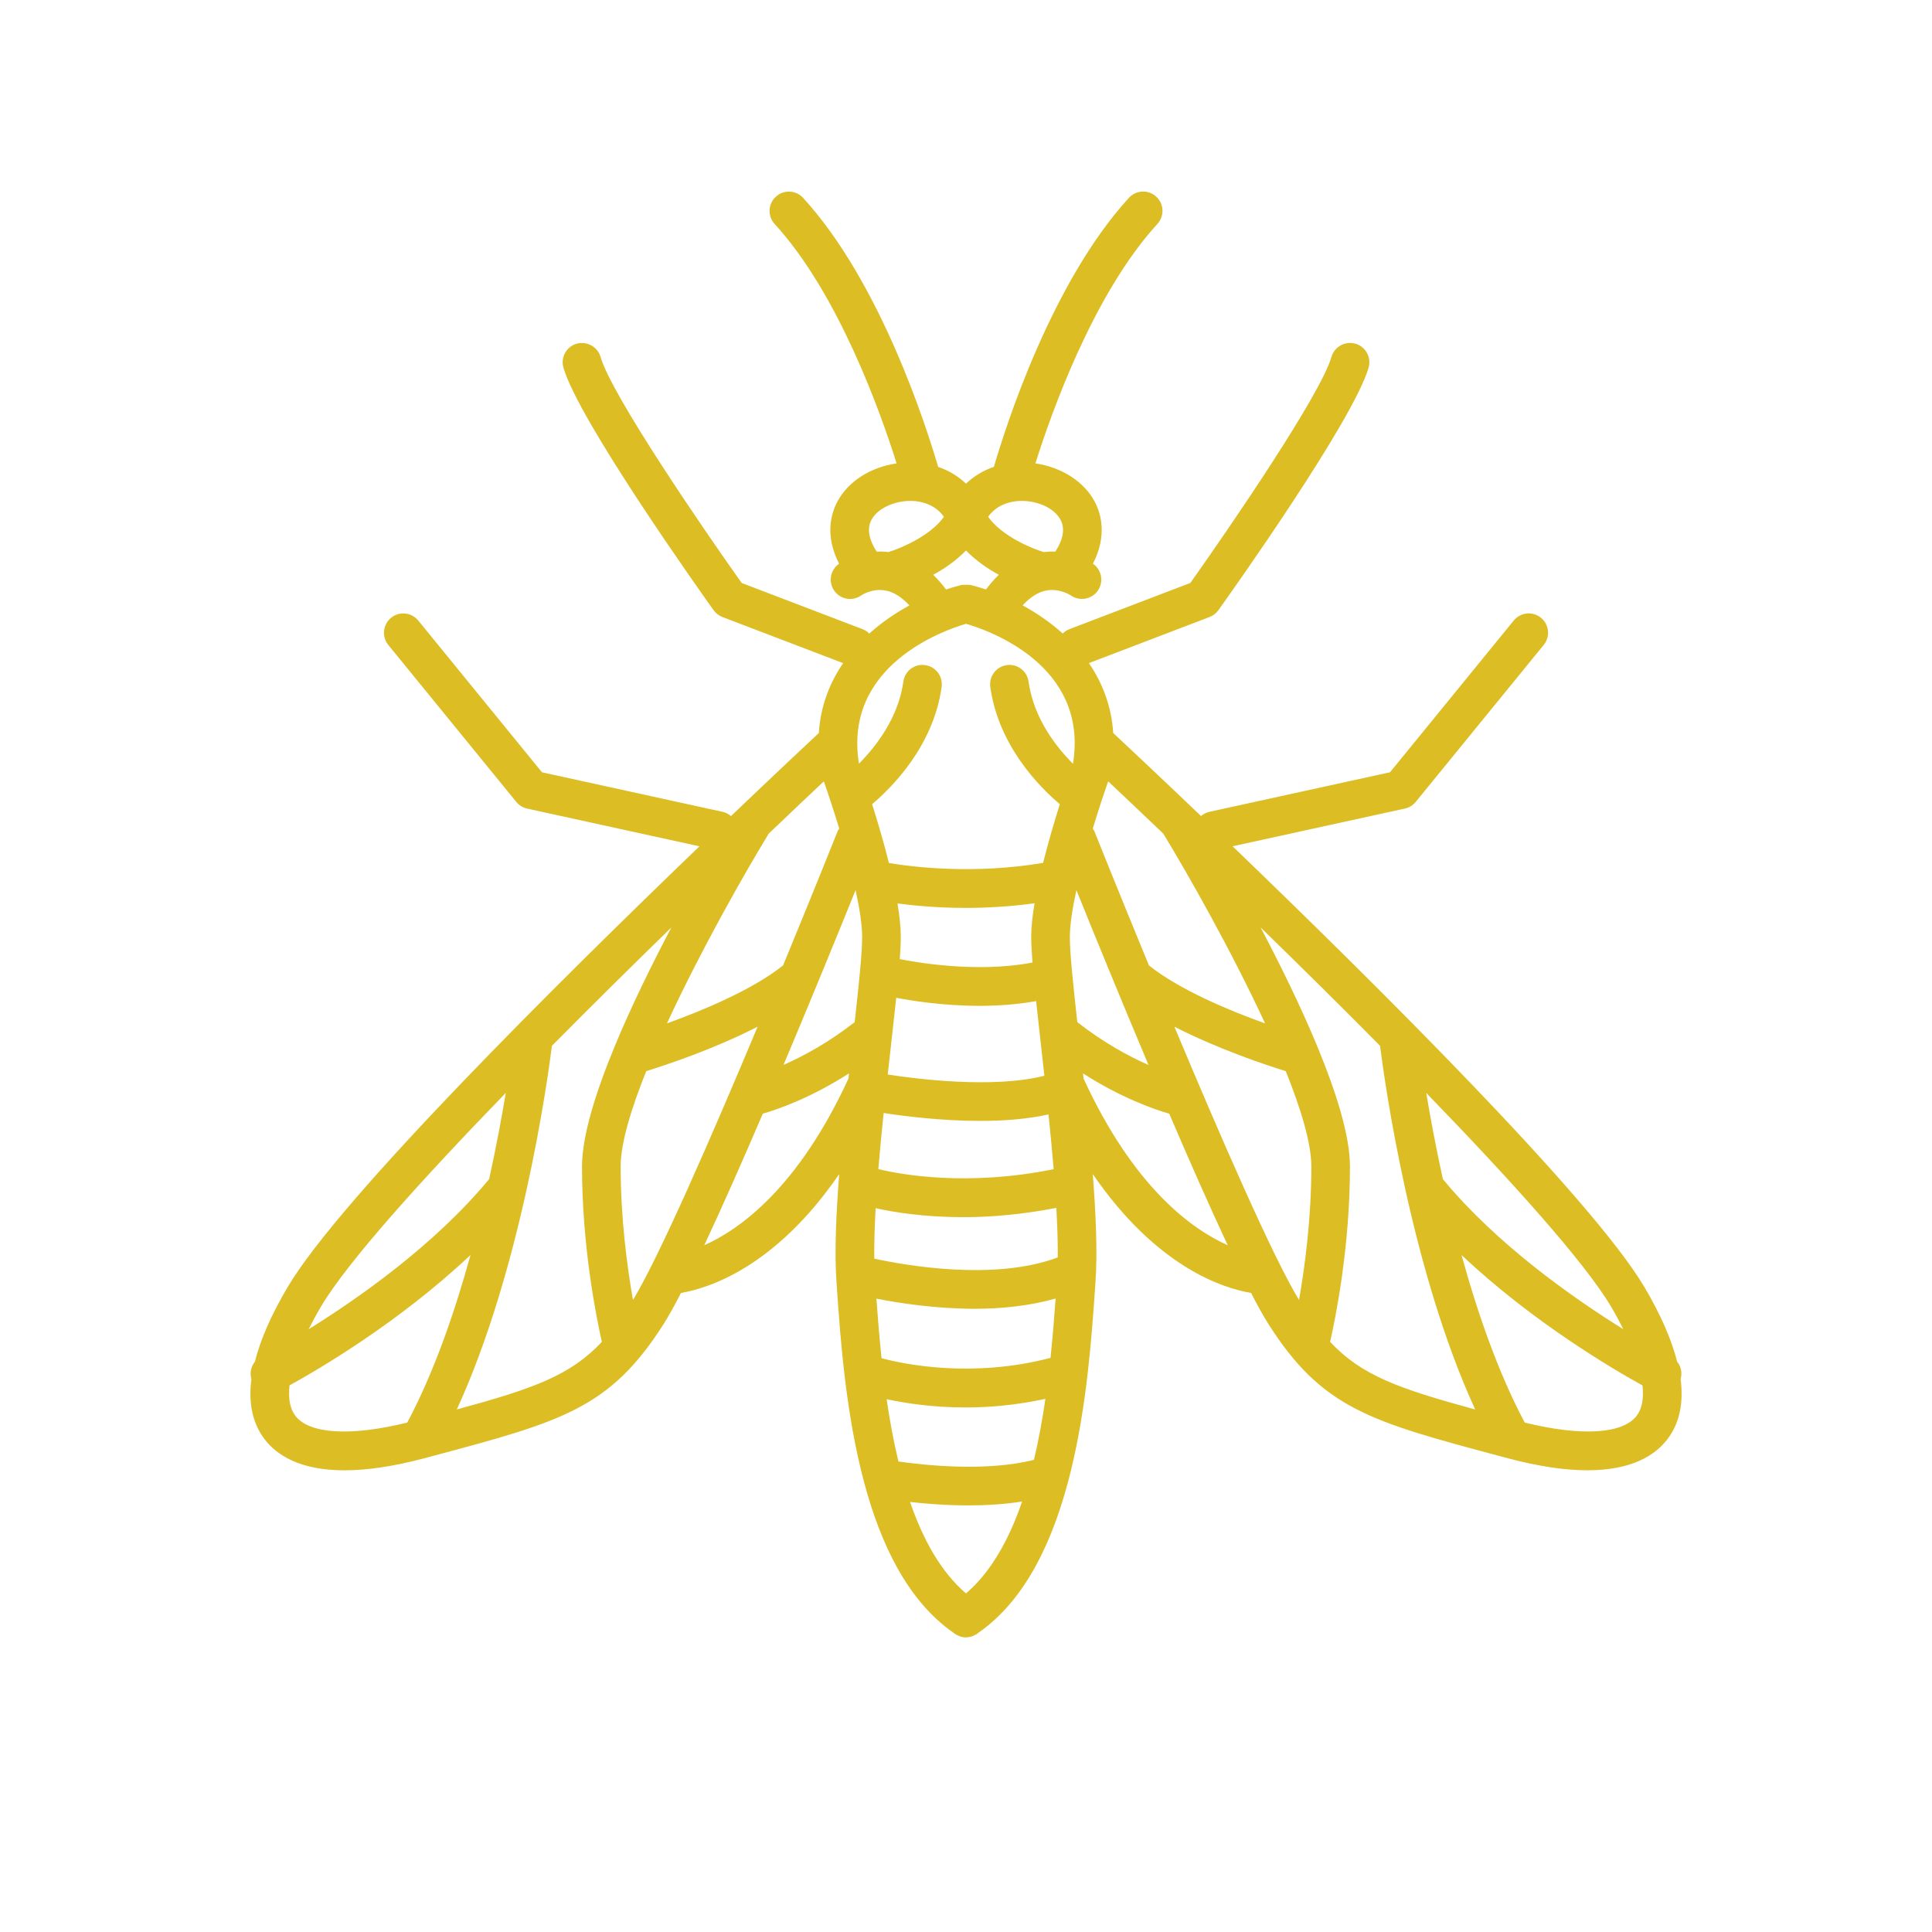 <svg fill="#DCBD23" xmlns="http://www.w3.org/2000/svg" xmlns:xlink="http://www.w3.org/1999/xlink" version="1.1" x="0px" y="0px" viewBox="0 0 100 100" enable-background="new 0 0 100 100" xml:space="preserve"><g><path fill="#DCBD23" d="M64.753,66.921c0.342,0.663,0.648,1.214,0.904,1.616   c2.782,4.372,5.272,5.038,11.927,6.819l0.408,0.109c1.689,0.453,3.062,0.637,4.176,0.637   c2.317-0.001,3.52-0.795,4.143-1.616c0.619-0.817,0.837-1.857,0.678-3.102   c0.086-0.318,0.028-0.654-0.179-0.901c-0.29-1.143-0.845-2.428-1.698-3.868   c-2.728-4.604-14.014-15.791-21.314-22.812l8.918-1.952c0.221-0.048,0.418-0.17,0.562-0.345   l6.625-8.125c0.349-0.428,0.284-1.058-0.144-1.407c-0.429-0.35-1.059-0.282-1.407,0.144l-6.404,7.854   l-9.367,2.051c-0.161,0.035-0.297,0.116-0.415,0.215c-2.284-2.181-3.973-3.763-4.545-4.297   c-0.093-1.414-0.571-2.611-1.26-3.619l6.25-2.388c0.184-0.07,0.342-0.193,0.456-0.354   c0.714-0.999,6.998-9.844,7.773-12.557c0.151-0.53-0.156-1.084-0.688-1.236   c-0.526-0.145-1.084,0.155-1.236,0.688c-0.559,1.957-5.301,8.88-7.303,11.698l-6.26,2.392   c-0.135,0.052-0.249,0.131-0.345,0.226c-0.651-0.584-1.363-1.069-2.077-1.456   c0.378-0.408,0.773-0.675,1.184-0.762c0.703-0.149,1.288,0.229,1.314,0.246   c0.447,0.314,1.066,0.209,1.386-0.236c0.322-0.448,0.22-1.073-0.229-1.396   c-0.003-0.002-0.012-0.008-0.016-0.011c0.761-1.474,0.407-2.625,0.086-3.222   c-0.564-1.051-1.734-1.773-3.063-1.969c0.825-2.623,3.008-8.781,6.314-12.395   c0.373-0.407,0.346-1.04-0.062-1.412c-0.406-0.373-1.038-0.346-1.412,0.062   c-4,4.371-6.374,11.817-6.988,13.922C50.895,24.352,50.407,24.646,50,25.033   c-0.407-0.386-0.895-0.681-1.442-0.868c-0.615-2.105-2.988-9.552-6.988-13.922   c-0.373-0.408-1.006-0.436-1.412-0.062c-0.408,0.372-0.436,1.005-0.062,1.412   c3.305,3.613,5.488,9.77,6.313,12.393c-1.337,0.193-2.498,0.917-3.062,1.97   c-0.321,0.597-0.675,1.748,0.086,3.222c-0.003,0.002-0.013,0.009-0.016,0.011   c-0.449,0.322-0.552,0.947-0.23,1.396c0.321,0.449,0.945,0.552,1.396,0.229   c0.005-0.005,0.578-0.388,1.282-0.243c0.419,0.083,0.822,0.35,1.206,0.766   c-0.715,0.387-1.427,0.872-2.077,1.456c-0.096-0.096-0.21-0.175-0.345-0.226l-6.26-2.392   c-2.002-2.818-6.744-9.741-7.303-11.698c-0.152-0.532-0.711-0.831-1.236-0.688   c-0.531,0.152-0.839,0.706-0.688,1.236c0.775,2.713,7.06,11.558,7.773,12.557   c0.114,0.16,0.272,0.283,0.456,0.354l6.25,2.388c-0.689,1.007-1.168,2.205-1.26,3.619   c-0.572,0.534-2.261,2.116-4.545,4.297c-0.119-0.099-0.254-0.179-0.415-0.215l-9.367-2.051   l-6.404-7.854c-0.349-0.426-0.978-0.493-1.407-0.144c-0.428,0.35-0.492,0.979-0.144,1.407l6.625,8.125   c0.144,0.175,0.341,0.297,0.562,0.345l8.918,1.952c-7.3,7.021-18.586,18.208-21.314,22.812   c-0.853,1.44-1.409,2.725-1.698,3.868c-0.207,0.248-0.265,0.583-0.179,0.901   c-0.16,1.245,0.059,2.285,0.678,3.102c0.623,0.821,1.825,1.616,4.143,1.616   c1.114,0,2.486-0.184,4.176-0.637l0.408-0.109c6.654-1.781,9.145-2.447,11.927-6.819   c0.256-0.402,0.562-0.954,0.904-1.617c1.406-0.237,4.87-1.308,8.189-6.153   c-0.164,2.105-0.247,4.076-0.143,5.554l0.024,0.363c0.184,2.648,0.459,6.49,1.409,10.044   c0.003,0.017,0.009,0.032,0.013,0.049c0.85,3.155,2.239,6.072,4.591,7.717   c0.005,0.005,0.011,0.008,0.016,0.013c0.033,0.023,0.061,0.051,0.094,0.073   c0.013,0.009,0.028,0.011,0.041,0.02c0.055,0.033,0.112,0.059,0.172,0.082   c0.028,0.01,0.054,0.023,0.082,0.031c0.082,0.023,0.167,0.036,0.253,0.037   c0.003,0,0.006,0.001,0.009,0.001L50,84.75L50.001,84.75c0.003,0,0.006-0.001,0.009-0.001   c0.086-0.001,0.17-0.014,0.253-0.037c0.028-0.008,0.054-0.021,0.081-0.031   c0.06-0.022,0.117-0.048,0.172-0.082c0.013-0.008,0.028-0.011,0.041-0.02   c0.033-0.022,0.061-0.051,0.093-0.073c0.005-0.005,0.011-0.008,0.017-0.013   c5.013-3.505,5.664-12.797,6.013-17.81l0.024-0.363c0.104-1.478,0.021-3.448-0.142-5.552   C59.884,65.62,63.347,66.688,64.753,66.921z M67.237,67.287c-1.363-2.24-4.098-8.524-6.451-14.146   c2.263,1.162,4.746,1.986,5.766,2.302c0.793,1.976,1.323,3.743,1.323,4.933   C67.875,63.066,67.537,65.584,67.237,67.287z M84.716,73.277c-0.724,0.955-2.881,1.073-5.796,0.355   c-1.372-2.577-2.448-5.681-3.271-8.673c3.68,3.475,7.866,5.925,9.365,6.749   C85.088,72.375,84.994,72.911,84.716,73.277z M83.39,67.635c0.24,0.405,0.445,0.79,0.633,1.165   c-2.545-1.58-6.519-4.354-9.341-7.77c-0.371-1.692-0.654-3.225-0.86-4.46   C78.185,61.071,82.01,65.306,83.39,67.635z M71.431,54.13c0.249,1.964,1.599,11.581,4.924,18.824   c-3.961-1.079-5.878-1.757-7.508-3.5c0.299-1.32,1.027-4.962,1.027-9.079   c0-1.575-0.703-3.825-1.691-6.214c-0.005-0.009-0.006-0.019-0.011-0.027   c-0.852-2.057-1.914-4.214-2.925-6.132C67.228,49.931,69.349,52.026,71.431,54.13z M57.359,40.443   c0.713,0.671,1.687,1.593,2.85,2.702c1.239,2.032,3.516,6.031,5.271,9.826   c-1.827-0.656-4.416-1.728-6.011-3c-1.606-3.894-2.801-6.889-2.832-6.966   c-0.018-0.044-0.052-0.075-0.075-0.115C56.859,41.908,57.15,41.035,57.359,40.443z M52.767,25.928   c0.926-0.032,1.801,0.368,2.125,0.974c0.294,0.547,0.043,1.172-0.268,1.649   c-0.192-0.009-0.393-0-0.603,0.024c-0.621-0.184-2.179-0.833-2.876-1.827   C51.612,26.092,52.336,25.948,52.767,25.928z M51.699,29.751c-0.232,0.223-0.454,0.476-0.666,0.761   c-0.277-0.092-0.547-0.174-0.797-0.234c-0.012-0.003-0.023,0.001-0.035-0.001   C50.135,30.263,50.068,30.269,50,30.269c-0.068-0-0.135-0.005-0.201,0.008   c-0.012,0.002-0.023-0.001-0.035,0.001c-0.25,0.06-0.52,0.142-0.797,0.234   c-0.212-0.285-0.435-0.538-0.666-0.761c0.57-0.31,1.181-0.725,1.699-1.259   C50.518,29.026,51.129,29.441,51.699,29.751z M45.98,28.575c-0.21-0.025-0.411-0.034-0.603-0.024   c-0.312-0.477-0.562-1.102-0.268-1.649c0.325-0.605,1.23-1.006,2.125-0.974   c0.431,0.02,1.154,0.164,1.623,0.821C48.159,27.742,46.601,28.391,45.98,28.575z M39.791,43.145   c1.163-1.109,2.137-2.03,2.85-2.702c0.209,0.592,0.5,1.465,0.798,2.446   c-0.023,0.04-0.058,0.071-0.075,0.115c-0.031,0.078-1.226,3.072-2.832,6.966   c-1.592,1.27-4.182,2.343-6.01,2.999C36.276,49.175,38.552,45.177,39.791,43.145z M16.61,67.635   c1.38-2.329,5.205-6.565,9.569-11.067c-0.206,1.235-0.489,2.769-0.86,4.46   c-2.822,3.417-6.798,6.191-9.343,7.772C16.165,68.425,16.371,68.039,16.61,67.635z M21.08,73.632   c-2.916,0.719-5.073,0.6-5.796-0.355c-0.278-0.367-0.372-0.902-0.298-1.57   c1.499-0.824,5.686-3.275,9.367-6.75C23.53,67.95,22.453,71.054,21.08,73.632z M31.816,54.161   C30.828,56.549,30.125,58.8,30.125,60.375c0,4.117,0.729,7.759,1.027,9.079   c-1.629,1.744-3.547,2.421-7.508,3.5c3.325-7.244,4.675-16.862,4.924-18.824   c2.083-2.104,4.204-4.199,6.184-6.128c-1.011,1.918-2.073,4.076-2.926,6.133   C31.822,54.143,31.82,54.152,31.816,54.161z M32.762,67.287C32.463,65.587,32.125,63.072,32.125,60.375   c0-1.189,0.53-2.956,1.324-4.933c1.02-0.316,3.503-1.14,5.765-2.301   C36.86,58.763,34.125,65.048,32.762,67.287z M43.914,55.831c-2.582,5.604-5.576,7.781-7.461,8.622   c0.926-1.974,1.979-4.361,3.029-6.809c0.817-0.236,2.498-0.827,4.462-2.085   C43.933,55.649,43.924,55.742,43.914,55.831z M44.239,52.905c-1.367,1.068-2.669,1.767-3.684,2.213   c1.484-3.519,2.86-6.892,3.73-9.045C44.489,47.006,44.625,47.865,44.625,48.5   C44.625,49.329,44.455,50.959,44.239,52.905z M50,82.476c-1.303-1.117-2.233-2.804-2.895-4.735   c0.819,0.092,1.88,0.178,3.028,0.178c0.902,0,1.852-0.057,2.771-0.2   C52.24,79.66,51.308,81.354,50,82.476z M53.517,75.563c-0.005,0.001-0.009-0.001-0.014,0.001   c-2.461,0.624-5.677,0.273-7,0.083c-0.257-1.063-0.455-2.152-0.611-3.226   c0.959,0.208,2.369,0.429,4.09,0.429c1.245,0,2.644-0.123,4.127-0.445   C53.957,73.456,53.766,74.521,53.517,75.563z M54.374,70.284c-4.066,1.062-7.584,0.328-8.746,0.016   c-0.116-1.109-0.199-2.155-0.265-3.083c1.145,0.227,3.038,0.525,5.096,0.525   c1.382,0,2.83-0.149,4.179-0.53C54.572,68.137,54.49,69.178,54.374,70.284z M45.253,65.148   c-0.01-0.783,0.017-1.667,0.07-2.612c0.938,0.208,2.508,0.465,4.544,0.465   c1.401,0,3.029-0.136,4.809-0.481c0.052,0.924,0.081,1.794,0.073,2.564   C51.436,66.328,46.761,65.477,45.253,65.148z M53.441,49.819c-2.961,0.574-6.279-0.056-6.868-0.177   C46.605,49.195,46.625,48.806,46.625,48.5c0-0.505-0.065-1.1-0.17-1.738   c0.88,0.118,2.103,0.231,3.544,0.231c1.078,0,2.28-0.067,3.549-0.239   C53.44,47.395,53.375,47.993,53.375,48.5C53.375,48.846,53.4,49.296,53.441,49.819z M50.714,52.062   c0.936,0,1.934-0.069,2.916-0.245c0.076,0.714,0.163,1.494,0.257,2.341   c0.055,0.494,0.113,1.004,0.17,1.522c-2.633,0.674-6.611,0.169-8.108-0.063   c0.055-0.496,0.11-0.986,0.163-1.46c0.102-0.913,0.196-1.754,0.276-2.512   C47.093,51.782,48.761,52.062,50.714,52.062z M50.75,58.018c1.2,0,2.427-0.092,3.521-0.335   c0.098,0.95,0.19,1.904,0.267,2.833c-4.447,0.904-7.862,0.29-9.075-0.003   c0.078-0.952,0.173-1.931,0.274-2.904C46.767,57.768,48.711,58.018,50.75,58.018z M53.991,44.662   c-3.581,0.603-6.72,0.219-7.981,0.007c-0.271-1.086-0.589-2.159-0.87-3.045   c1.058-0.895,3.178-3.03,3.599-6.07c0.076-0.547-0.306-1.052-0.853-1.128   c-0.551-0.082-1.052,0.306-1.128,0.853c-0.261,1.877-1.416,3.359-2.299,4.247   c-0.818-5.075,4.37-6.896,5.541-7.239c1.176,0.34,6.365,2.144,5.537,7.245   c-0.881-0.883-2.036-2.361-2.299-4.252c-0.076-0.547-0.579-0.936-1.128-0.853   c-0.547,0.076-0.929,0.581-0.853,1.128c0.422,3.039,2.541,5.175,3.599,6.07   C54.579,42.509,54.262,43.578,53.991,44.662z M55.375,48.5c0-0.634,0.136-1.494,0.34-2.426   c0.87,2.153,2.248,5.529,3.732,9.049c-1.011-0.444-2.31-1.143-3.686-2.218   C55.545,50.959,55.375,49.329,55.375,48.5z M56.086,55.831c-0.01-0.09-0.019-0.182-0.029-0.271   c1.964,1.258,3.645,1.849,4.462,2.084c1.05,2.449,2.103,4.836,3.029,6.81   C61.663,63.613,58.668,61.435,56.086,55.831z"></path></g></svg>